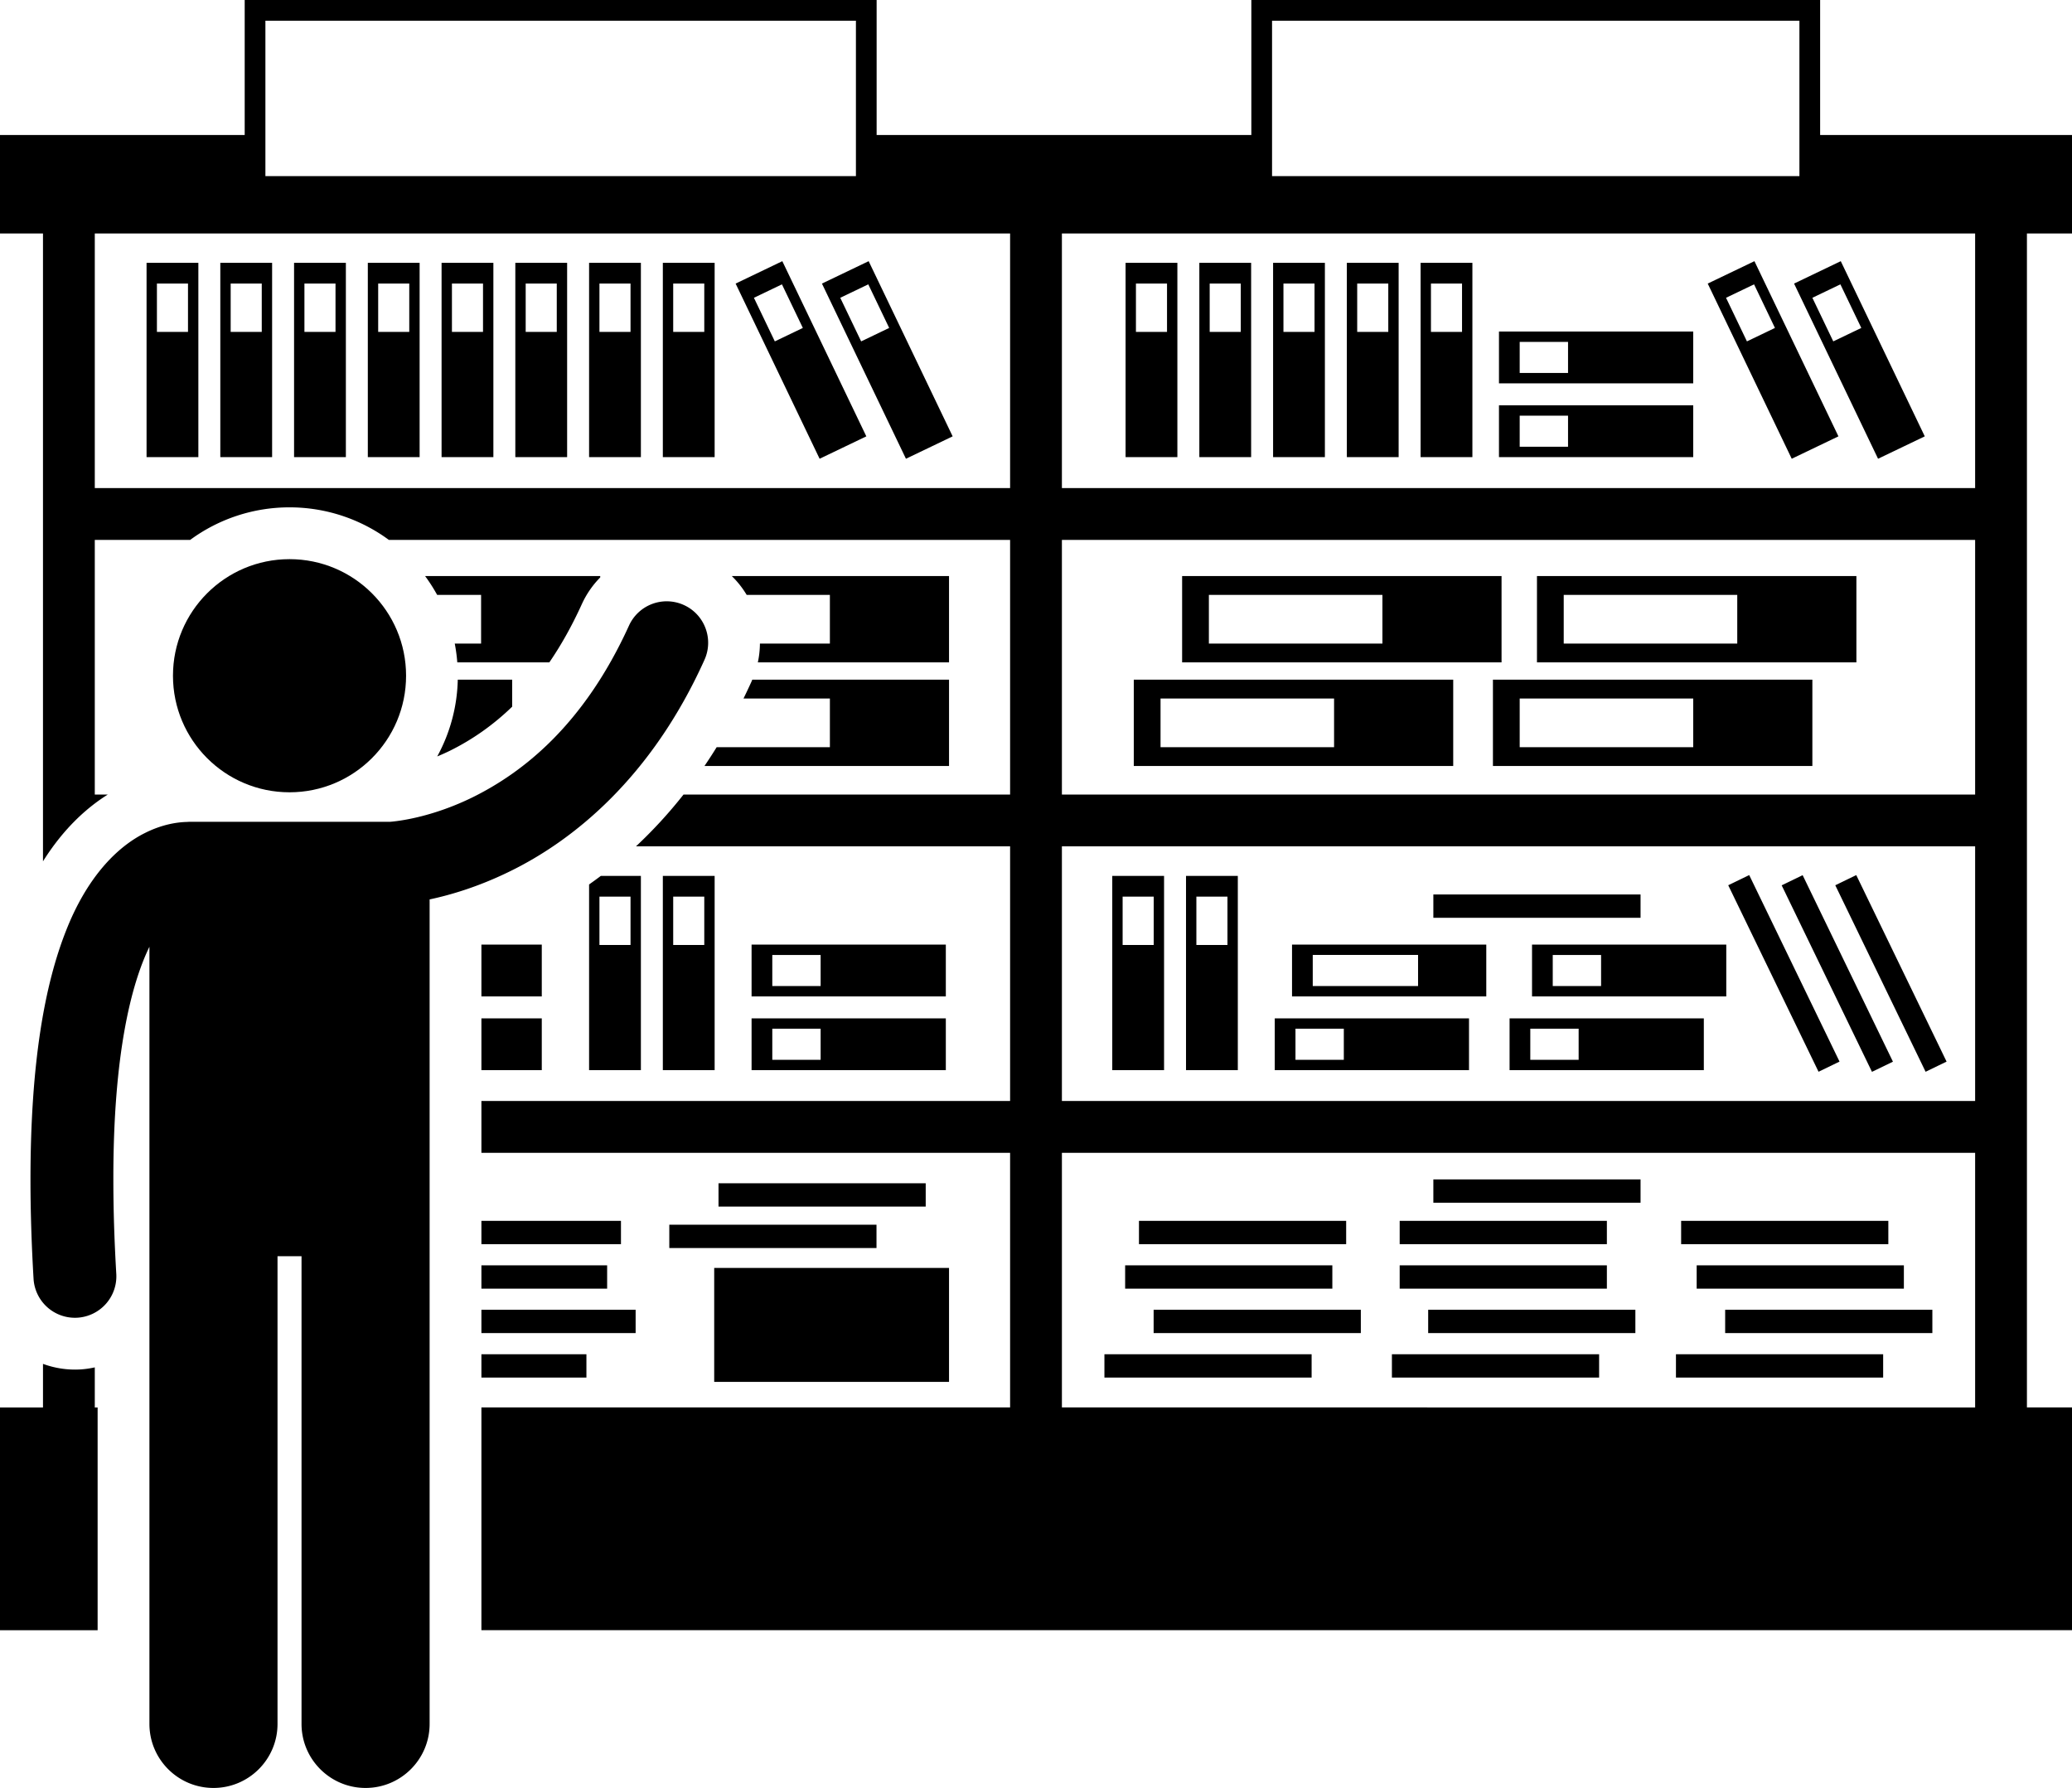 <svg xmlns="http://www.w3.org/2000/svg" viewBox="0 0 400 345.112"><path d="M20.813 153.363h-2.515v-49.15h18.413a32.321 32.321 0 0 1 19.181-6.285 32.32 32.32 0 0 1 19.18 6.285H195v49.15h-63.045a89.893 89.893 0 0 1-9.18 10H195v49.15H92.937v10H195v49.15H92.937v42.997H400v-42.997h-8.701v-226.6H400v-19h-48.623V0H241.572v26.064h-72.338V0H47.238v26.064H0v19h8.299v121.19c4.038-6.436 8.566-10.423 12.514-12.891zm-2.514-59.15v-49.15H195v49.15H18.299zm186.701 10h176.299v49.15H205v-49.15zm0 59.15h176.299v49.15H205v-49.15zm0 108.301v-49.15h176.299v49.15H205zM381.299 94.213H205v-49.15h176.299v49.15zM245.57 3.999h101.808v30H245.57v-30zm-194.334 0h114v30h-114v-30zM18.299 271.664v-7.733a18.3 18.3 0 0 1-2.781.398 17.873 17.873 0 0 1-7.218-1.075v8.411H0v42.997h18.846v-42.997h-.547z"/><path d="M28.293 88.231h10v-37.5h-10v37.5zm2-33.5h6v9.333h-6v-9.333zM42.531 88.231h10v-37.5h-10v37.5zm2-33.5h6v9.333h-6v-9.333zM56.77 88.231h10v-37.5h-10v37.5zm2-33.5h6v9.333h-6v-9.333zM71.008 88.231h10v-37.5h-10v37.5zm2-33.5h6v9.333h-6v-9.333zM85.246 88.231h10v-37.5h-10v37.5zm2-33.5h6v9.333h-6v-9.333zM227.293 88.231v-37.5h-10v37.5h10zm-8-33.5h6v9.333h-6v-9.333zM241.531 50.731h-10v37.5h10v-37.5zm-2 13.333h-6v-9.333h6v9.333zM255.77 50.731h-10v37.5h10v-37.5zm-2 13.333h-6v-9.333h6v9.333zM270.008 50.731h-10v37.5h10v-37.5zm-2 13.333h-6v-9.333h6v9.333zM284.246 50.731h-10v37.5h10v-37.5zm-2 13.333h-6v-9.333h6v9.333zM326.877 78.231h-37.5v10h37.5v-10zm-24.166 8h-9.334v-6h9.334v6zM326.877 63.992h-37.5v10h37.5v-10zm-24.166 8h-9.334v-6h9.334v6zM99.484 88.231h10v-37.5h-10v37.5zm2-33.5h6v9.333h-6v-9.333zM113.723 88.231h10v-37.5h-10v37.5zm2-33.5h6v9.333h-6v-9.333zM127.961 88.231h10v-37.5h-10v37.5zm2-33.5h6v9.333h-6v-9.333zM182.592 196.564h-37.5v10h37.5v-10zm-24.168 8h-9.332v-6h9.332v6zM182.592 182.326h-37.5v10h37.5v-10zm-24.168 8h-9.332v-6h9.332v6zM92.937 196.564h11.654v10H92.937zM92.937 182.326h11.654v10H92.937zM123.723 206.564v-37.5h-7.729a84.13 84.13 0 0 1-2.271 1.655v35.845h10zm-2-33.5v9.333h-6v-9.333h6zM137.961 169.064h-10v37.5h10v-37.5zm-2 13.333h-6v-9.333h6v9.333zM246.092 206.564h37.5v-10h-37.5v10zm4-8h9.332v6h-9.332v-6zM249.426 192.326h37.5v-10h-37.5v10zm4-8.001h20.332v6h-20.332v-6zM291.424 206.564h37.5v-10h-37.5v10zm4-8h9.334v6h-9.334v-6zM295.758 192.326h37.5v-10h-37.5v10zm4-8h9.332v6h-9.332v-6zM214.723 206.564h10v-37.5h-10v37.5zm2-33.5h6v9.333h-6v-9.333zM228.961 206.564h10v-37.5h-10v37.5zm2-33.5h6v9.333h-6v-9.333zM142.012 54.736l16.215 33.813 9.018-4.324-16.217-33.813-9.016 4.324zm7.568 11.158l-4.035-8.415 5.408-2.595 4.037 8.415-5.41 2.595zM167.695 50.412l-9.018 4.324 16.217 33.813 9.016-4.324-16.215-33.813zm-1.449 15.482l-4.035-8.415 5.41-2.595 4.035 8.415-5.41 2.595zM354.91 84.225l-16.215-33.813-9.018 4.324 16.217 33.813 9.016-4.324zm-17.664-18.331l-4.035-8.415 5.41-2.595 4.035 8.415-5.41 2.595zM371.578 84.225l-16.217-33.813-9.016 4.324 16.215 33.813 9.018-4.324zm-17.664-18.331l-4.035-8.415 5.408-2.595 4.037 8.415-5.41 2.595zM183.209 131.189h-37.982c-.042.096-.072.195-.115.291a118.313 118.313 0 0 1-1.577 3.344h16.675v9.397h-21.856a100.426 100.426 0 0 1-2.359 3.634h47.216v-16.666zM183.209 111.189h-41.938a17.788 17.788 0 0 1 2.874 3.635h16.064v9.397h-13.506a17.892 17.892 0 0 1-.402 3.634h36.908v-16.666zM88.373 131.189a32.283 32.283 0 0 1-3.967 14.82 43.206 43.206 0 0 0 2.395-1.074c4.444-2.192 8.454-5.032 12.074-8.531v-5.215H88.373zM82.064 111.189a32.455 32.455 0 0 1 2.327 3.635h8.483v9.397H87.79c.23 1.189.394 2.403.49 3.634h17.768c2.296-3.351 4.383-7.085 6.269-11.229a17.91 17.91 0 0 1 3.557-5.172v-.266h-33.81zM218.877 147.855h61.666v-16.666h-61.666v16.666zm5.166-13.032h33.5v9.397h-33.5v-9.397zM288.211 147.855h61.666v-16.666h-61.666v16.666zm5.166-13.032h33.5v9.397h-33.5v-9.397zM296.711 111.189v16.666h61.666v-16.666h-61.666zm38.666 13.032h-33.5v-9.397h33.5v9.397zM289.875 111.189h-61.666v16.666h61.666v-16.666zm-23 13.032h-33.5v-9.397h33.5v9.397zM137.877 244.731h45.334v22h-45.334zM129.209 236.398h40v4.5h-40zM138.709 228.398h40v4.5h-40zM213.209 261.398h40v4.5h-40zM222.709 252.815h40v4.5h-40zM217.209 244.232h40v4.5h-40zM219.877 235.648h40v4.5h-40zM92.937 261.398h20.272v4.5H92.937zM92.937 252.815h29.772v4.5H92.937zM92.937 244.232h24.272v4.5H92.937zM92.937 235.648h26.94v4.5h-26.94zM323.543 261.398h40v4.5h-40zM333.043 252.815h40v4.5h-40zM327.543 244.232h40v4.5h-40zM324.543 235.648h40v4.5h-40zM268.709 261.398h40v4.5h-40zM275.709 252.815h40v4.5h-40zM270.209 244.232h40v4.5h-40zM270.209 235.648h40v4.5h-40zM276.709 227.648h40v4.5h-40zM333.635 170.87l4.05-1.962 17.436 36-4.05 1.962zM343.952 170.888l4.05-1.961 17.432 36-4.05 1.96zM354.302 170.873l4.05-1.962 17.436 36-4.05 1.962zM276.709 172.648h40v4.5h-40z"/><circle cx="55.893" cy="130.428" r="22.5"/><path d="M82.937 173.606c4.045-.86 9.346-2.423 15.264-5.303 12.51-6.049 27.58-18.247 37.799-40.943 1.818-4.026.031-8.766-3.994-10.585a7.996 7.996 0 0 0-10.584 3.991c-8.783 19.301-20.604 28.404-30.234 33.154-4.816 2.353-9.101 3.548-12.098 4.147-1.498.3-2.67.452-3.422.525-.16.016-.291.027-.412.037l-.047-.002H36.574c-.17 0-.334.015-.502.025-1.816.04-4.748.452-8.076 2.129-5.381 2.667-11.178 8.502-15.236 18.84C8.653 190 5.895 205.007 5.883 227.666c0 5.858.188 12.225.594 19.159a8.002 8.002 0 0 0 8.457 7.518 8.001 8.001 0 0 0 7.516-8.456c-.391-6.65-.568-12.708-.566-18.222-.035-24.212 3.494-37.816 6.963-44.915v149.997c0 6.83 5.537 12.363 12.363 12.363 6.828 0 12.365-5.533 12.365-12.363v-90.271h4.635v90.271c0 6.83 5.537 12.363 12.363 12.363 6.828 0 12.365-5.533 12.365-12.363V173.606z"/></svg>